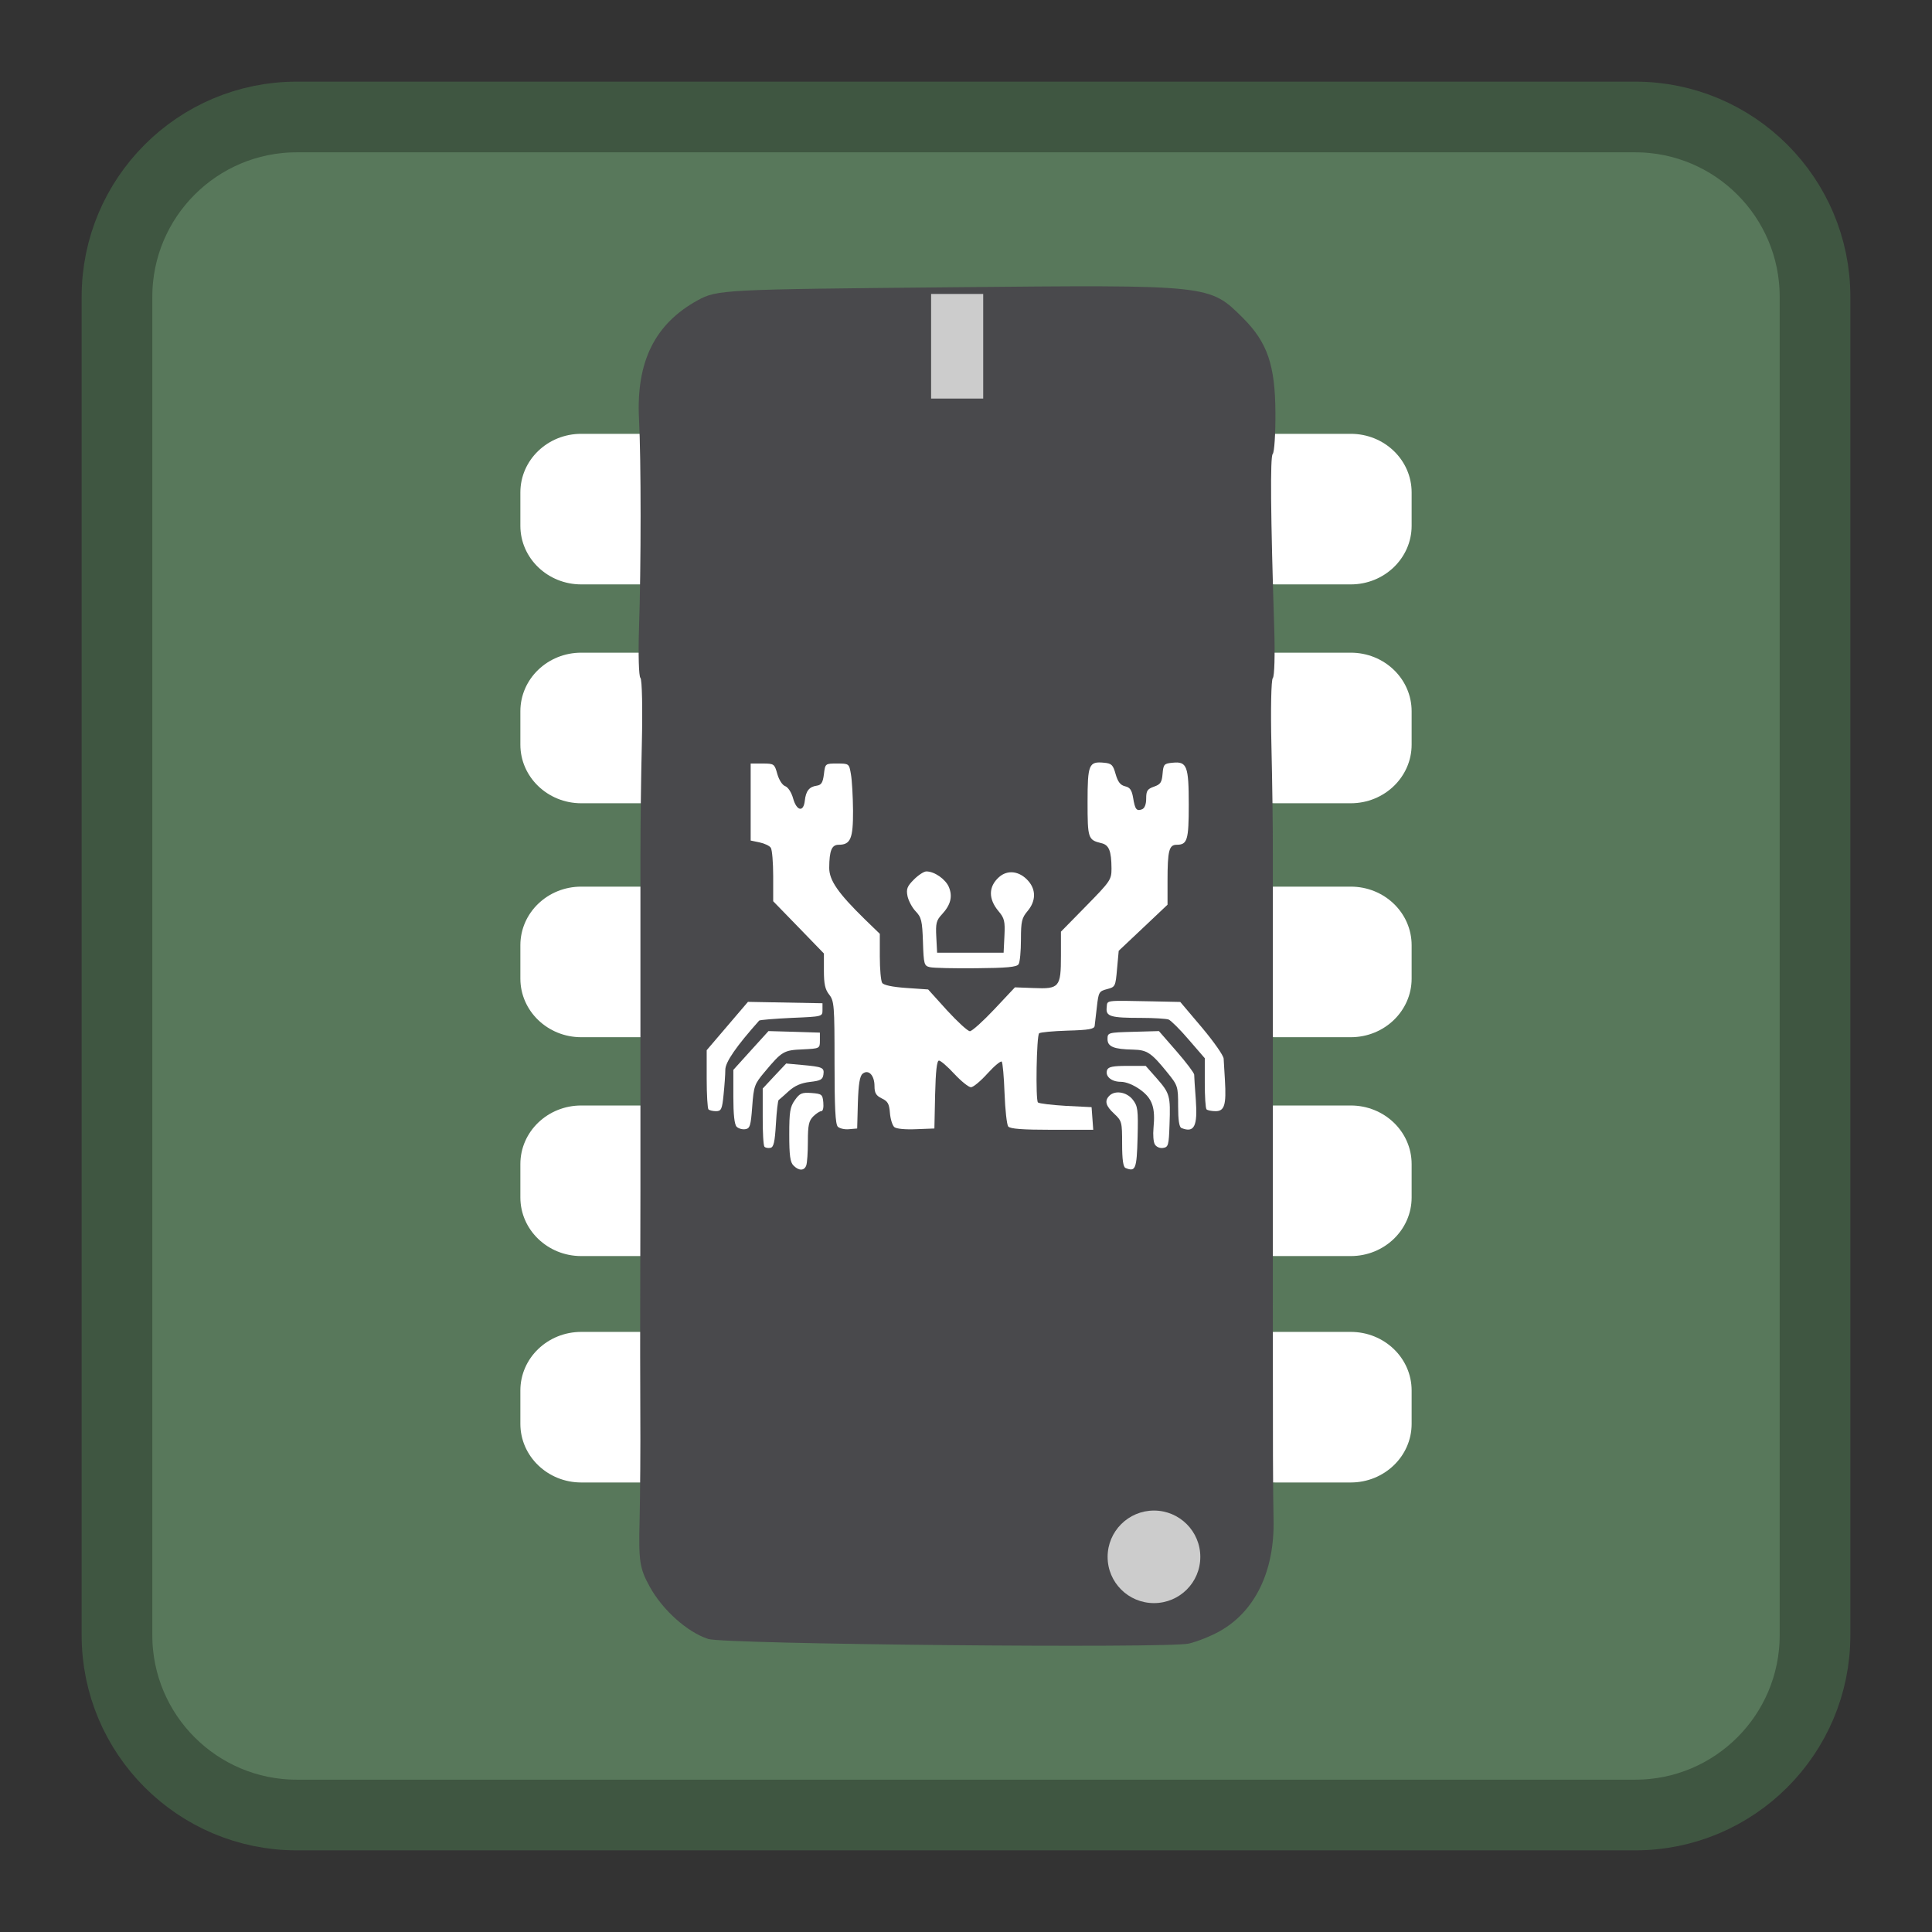 <?xml version="1.0" encoding="UTF-8"?>
<svg xmlns="http://www.w3.org/2000/svg" xmlns:xlink="http://www.w3.org/1999/xlink" width="64pt" height="64pt" viewBox="0 0 64 64" version="1.1">
<rect x="0" y="0" width="64" height="64" fill="#333333" stroke="none"/>
<g id="surface1">
<path style="fill-rule:nonzero;fill:rgb(34.51%,47.059%,35.686%);fill-opacity:1;stroke-width:18.73;stroke-linecap:butt;stroke-linejoin:miter;stroke:rgb(24.706%,33.725%,25.49%);stroke-opacity:1;stroke-miterlimit:4;" d="M 78.656 31 L 433.344 31 C 459.656 31 481 52.344 481 78.656 L 481 433.344 C 481 459.656 459.656 481 433.344 481 L 78.656 481 C 52.344 481 31 459.656 31 433.344 L 31 78.656 C 31 52.344 52.344 31 78.656 31 Z M 78.656 31 " transform="matrix(0.125,0,0,0.125,0,0)"/>
<path style=" stroke:none;fill-rule:nonzero;fill:rgb(100%,100%,100%);fill-opacity:1;" d="M 42.254 14.371 L 44.746 14.371 C 45.859 14.371 46.762 15.238 46.762 16.312 L 46.762 17.418 C 46.762 18.488 45.859 19.359 44.746 19.359 L 42.254 19.359 C 41.141 19.359 40.238 18.488 40.238 17.418 L 40.238 16.312 C 40.238 15.238 41.141 14.371 42.254 14.371 Z M 42.254 14.371 "/>
<path style=" stroke:none;fill-rule:nonzero;fill:rgb(100%,100%,100%);fill-opacity:1;" d="M 42.254 21.621 L 44.746 21.621 C 45.859 21.621 46.762 22.488 46.762 23.562 L 46.762 24.668 C 46.762 25.738 45.859 26.609 44.746 26.609 L 42.254 26.609 C 41.141 26.609 40.238 25.738 40.238 24.668 L 40.238 23.562 C 40.238 22.488 41.141 21.621 42.254 21.621 Z M 42.254 21.621 "/>
<path style=" stroke:none;fill-rule:nonzero;fill:rgb(100%,100%,100%);fill-opacity:1;" d="M 42.254 29.371 L 44.746 29.371 C 45.859 29.371 46.762 30.238 46.762 31.312 L 46.762 32.418 C 46.762 33.488 45.859 34.359 44.746 34.359 L 42.254 34.359 C 41.141 34.359 40.238 33.488 40.238 32.418 L 40.238 31.312 C 40.238 30.238 41.141 29.371 42.254 29.371 Z M 42.254 29.371 "/>
<path style=" stroke:none;fill-rule:nonzero;fill:rgb(100%,100%,100%);fill-opacity:1;" d="M 42.254 36.621 L 44.746 36.621 C 45.859 36.621 46.762 37.488 46.762 38.562 L 46.762 39.668 C 46.762 40.738 45.859 41.609 44.746 41.609 L 42.254 41.609 C 41.141 41.609 40.238 40.738 40.238 39.668 L 40.238 38.562 C 40.238 37.488 41.141 36.621 42.254 36.621 Z M 42.254 36.621 "/>
<path style=" stroke:none;fill-rule:nonzero;fill:rgb(100%,100%,100%);fill-opacity:1;" d="M 42.254 44.121 L 44.746 44.121 C 45.859 44.121 46.762 44.988 46.762 46.062 L 46.762 47.168 C 46.762 48.238 45.859 49.109 44.746 49.109 L 42.254 49.109 C 41.141 49.109 40.238 48.238 40.238 47.168 L 40.238 46.062 C 40.238 44.988 41.141 44.121 42.254 44.121 Z M 42.254 44.121 "/>
<path style=" stroke:none;fill-rule:nonzero;fill:rgb(100%,100%,100%);fill-opacity:1;" d="M 19.254 14.371 L 21.746 14.371 C 22.859 14.371 23.762 15.238 23.762 16.312 L 23.762 17.418 C 23.762 18.488 22.859 19.359 21.746 19.359 L 19.254 19.359 C 18.141 19.359 17.238 18.488 17.238 17.418 L 17.238 16.312 C 17.238 15.238 18.141 14.371 19.254 14.371 Z M 19.254 14.371 "/>
<path style=" stroke:none;fill-rule:nonzero;fill:rgb(100%,100%,100%);fill-opacity:1;" d="M 19.254 21.621 L 21.746 21.621 C 22.859 21.621 23.762 22.488 23.762 23.562 L 23.762 24.668 C 23.762 25.738 22.859 26.609 21.746 26.609 L 19.254 26.609 C 18.141 26.609 17.238 25.738 17.238 24.668 L 17.238 23.562 C 17.238 22.488 18.141 21.621 19.254 21.621 Z M 19.254 21.621 "/>
<path style=" stroke:none;fill-rule:nonzero;fill:rgb(100%,100%,100%);fill-opacity:1;" d="M 19.254 29.371 L 21.746 29.371 C 22.859 29.371 23.762 30.238 23.762 31.312 L 23.762 32.418 C 23.762 33.488 22.859 34.359 21.746 34.359 L 19.254 34.359 C 18.141 34.359 17.238 33.488 17.238 32.418 L 17.238 31.312 C 17.238 30.238 18.141 29.371 19.254 29.371 Z M 19.254 29.371 "/>
<path style=" stroke:none;fill-rule:nonzero;fill:rgb(100%,100%,100%);fill-opacity:1;" d="M 19.254 36.621 L 21.746 36.621 C 22.859 36.621 23.762 37.488 23.762 38.562 L 23.762 39.668 C 23.762 40.738 22.859 41.609 21.746 41.609 L 19.254 41.609 C 18.141 41.609 17.238 40.738 17.238 39.668 L 17.238 38.562 C 17.238 37.488 18.141 36.621 19.254 36.621 Z M 19.254 36.621 "/>
<path style=" stroke:none;fill-rule:nonzero;fill:rgb(100%,100%,100%);fill-opacity:1;" d="M 19.254 44.121 L 21.746 44.121 C 22.859 44.121 23.762 44.988 23.762 46.062 L 23.762 47.168 C 23.762 48.238 22.859 49.109 21.746 49.109 L 19.254 49.109 C 18.141 49.109 17.238 48.238 17.238 47.168 L 17.238 46.062 C 17.238 44.988 18.141 44.121 19.254 44.121 Z M 19.254 44.121 "/>
<path style=" stroke:none;fill-rule:nonzero;fill:rgb(28.627%,28.627%,29.804%);fill-opacity:1;" d="M 40.406 54.035 C 40.125 54.195 39.664 54.379 39.383 54.445 C 38.691 54.609 24.008 54.469 23.461 54.293 C 22.77 54.07 21.945 53.332 21.52 52.555 C 21.188 51.953 21.152 51.719 21.188 50.336 C 21.207 49.488 21.219 47.883 21.211 46.77 C 21.207 45.66 21.203 44.039 21.207 43.172 C 21.211 42.305 21.215 40.641 21.215 39.477 C 21.215 38.309 21.215 36.637 21.215 35.762 C 21.215 34.887 21.215 33.207 21.215 32.027 C 21.215 30.852 21.215 29.168 21.215 28.293 C 21.215 27.418 21.234 25.77 21.262 24.629 C 21.289 23.488 21.27 22.512 21.215 22.457 C 21.16 22.406 21.141 21.664 21.168 20.816 C 21.238 18.762 21.238 15.219 21.168 13.879 C 21.07 11.984 21.691 10.73 23.109 9.949 C 23.758 9.594 23.953 9.586 31.516 9.516 C 40.145 9.434 40.059 9.426 41.18 10.539 C 41.984 11.344 42.242 12.098 42.25 13.668 C 42.254 14.367 42.215 14.984 42.16 15.039 C 42.074 15.125 42.09 17.055 42.211 20.82 C 42.238 21.668 42.219 22.406 42.164 22.461 C 42.109 22.512 42.09 23.508 42.117 24.672 C 42.145 25.836 42.168 27.453 42.164 28.27 C 42.164 29.086 42.164 30.746 42.164 31.961 C 42.164 33.176 42.164 34.848 42.164 35.676 C 42.164 36.5 42.164 38.172 42.164 39.387 C 42.164 40.602 42.164 42.273 42.164 43.098 C 42.164 48.039 42.168 49.352 42.188 50.336 C 42.227 52.035 41.582 53.375 40.406 54.035 Z M 40.406 54.035 "/>
<path style=" stroke:none;fill-rule:nonzero;fill:rgb(80%,80%,80%);fill-opacity:1;" d="M 39.762 51.574 C 39.762 52.422 39.074 53.105 38.227 53.105 C 37.379 53.105 36.691 52.422 36.691 51.574 C 36.691 50.727 37.379 50.039 38.227 50.039 C 39.074 50.039 39.762 50.727 39.762 51.574 Z M 39.762 51.574 "/>
<path style=" stroke:none;fill-rule:nonzero;fill:rgb(80%,80%,80%);fill-opacity:1;" d="M 30.844 9.738 L 32.57 9.738 L 32.57 13.203 L 30.844 13.203 Z M 30.844 9.738 "/>
<path style=" stroke:none;fill-rule:nonzero;fill:rgb(100%,100%,100%);fill-opacity:1;" d="M 26.285 38.609 C 26.176 38.504 26.145 38.273 26.145 37.586 C 26.145 36.828 26.172 36.664 26.332 36.441 C 26.492 36.215 26.562 36.184 26.883 36.207 C 27.223 36.234 27.25 36.254 27.273 36.52 C 27.289 36.684 27.262 36.809 27.207 36.809 C 27.156 36.809 27.035 36.887 26.938 36.984 C 26.793 37.129 26.762 37.277 26.762 37.816 C 26.762 38.176 26.738 38.531 26.707 38.609 C 26.641 38.789 26.461 38.789 26.285 38.609 Z M 26.285 38.609 "/>
<path style=" stroke:none;fill-rule:nonzero;fill:rgb(100%,100%,100%);fill-opacity:1;" d="M 37.285 38.691 C 37.207 38.66 37.172 38.414 37.172 37.895 C 37.172 37.172 37.164 37.133 36.91 36.895 C 36.625 36.633 36.582 36.465 36.75 36.297 C 36.938 36.109 37.324 36.172 37.523 36.426 C 37.691 36.641 37.707 36.758 37.684 37.684 C 37.656 38.73 37.617 38.828 37.285 38.691 Z M 37.285 38.691 "/>
<path style=" stroke:none;fill-rule:nonzero;fill:rgb(100%,100%,100%);fill-opacity:1;" d="M 25.324 37.988 C 25.289 37.953 25.262 37.504 25.266 36.992 L 25.266 36.059 L 25.652 35.645 L 26.043 35.23 L 26.555 35.277 C 27.25 35.34 27.309 35.363 27.277 35.594 C 27.254 35.762 27.18 35.801 26.832 35.84 C 26.535 35.875 26.328 35.965 26.125 36.148 C 25.965 36.293 25.816 36.426 25.793 36.441 C 25.77 36.457 25.727 36.812 25.703 37.234 C 25.668 37.828 25.629 38.004 25.523 38.023 C 25.449 38.039 25.359 38.023 25.324 37.988 Z M 25.324 37.988 "/>
<path style=" stroke:none;fill-rule:nonzero;fill:rgb(100%,100%,100%);fill-opacity:1;" d="M 38.254 37.906 C 38.207 37.828 38.191 37.586 38.211 37.371 C 38.277 36.691 38.176 36.391 37.773 36.098 C 37.551 35.938 37.301 35.836 37.125 35.836 C 36.812 35.836 36.598 35.648 36.676 35.441 C 36.715 35.34 36.875 35.309 37.34 35.309 L 37.953 35.309 L 38.316 35.719 C 38.754 36.219 38.777 36.301 38.742 37.25 C 38.719 37.941 38.703 38 38.527 38.027 C 38.418 38.043 38.301 37.992 38.254 37.906 Z M 38.254 37.906 "/>
<path style=" stroke:none;fill-rule:nonzero;fill:rgb(100%,100%,100%);fill-opacity:1;" d="M 24.402 37.324 C 24.328 37.25 24.293 36.914 24.293 36.328 L 24.293 35.441 L 24.875 34.797 L 25.457 34.156 L 26.309 34.18 L 27.16 34.207 L 27.16 34.469 C 27.16 34.734 27.156 34.734 26.586 34.762 C 25.961 34.789 25.902 34.824 25.328 35.512 C 24.992 35.91 24.969 35.977 24.918 36.66 C 24.871 37.293 24.844 37.383 24.688 37.406 C 24.59 37.422 24.461 37.383 24.402 37.324 Z M 24.402 37.324 "/>
<path style=" stroke:none;fill-rule:nonzero;fill:rgb(100%,100%,100%);fill-opacity:1;" d="M 27.754 37.324 C 27.672 37.242 27.645 36.688 27.645 35.195 C 27.645 33.309 27.633 33.16 27.469 32.949 C 27.332 32.777 27.293 32.594 27.293 32.156 L 27.293 31.586 L 26.453 30.719 L 25.613 29.855 L 25.613 29.031 C 25.613 28.578 25.578 28.152 25.535 28.086 C 25.496 28.02 25.328 27.941 25.164 27.906 L 24.867 27.844 L 24.867 25.293 L 25.258 25.293 C 25.645 25.293 25.656 25.305 25.75 25.641 C 25.805 25.836 25.918 26.012 26.012 26.043 C 26.105 26.078 26.219 26.25 26.273 26.449 C 26.391 26.867 26.617 26.914 26.66 26.527 C 26.695 26.203 26.805 26.062 27.055 26.027 C 27.207 26.004 27.258 25.926 27.293 25.648 C 27.336 25.293 27.336 25.293 27.73 25.293 C 28.125 25.293 28.129 25.297 28.188 25.648 C 28.223 25.84 28.254 26.383 28.258 26.855 C 28.262 27.781 28.176 27.984 27.781 27.984 C 27.551 27.984 27.473 28.176 27.469 28.75 C 27.469 29.164 27.766 29.59 28.648 30.453 L 29.145 30.934 L 29.145 31.688 C 29.145 32.102 29.18 32.492 29.223 32.559 C 29.27 32.633 29.559 32.695 30.02 32.727 L 30.746 32.777 L 31.371 33.469 C 31.719 33.848 32.059 34.16 32.129 34.16 C 32.199 34.16 32.562 33.832 32.938 33.434 L 33.621 32.707 L 34.242 32.73 C 35.09 32.766 35.145 32.703 35.145 31.668 L 35.145 30.863 L 35.98 30.012 C 36.785 29.191 36.82 29.141 36.82 28.77 C 36.816 28.184 36.738 27.988 36.48 27.93 C 36.043 27.824 36.027 27.77 36.027 26.574 C 36.027 25.32 36.07 25.219 36.57 25.266 C 36.824 25.289 36.871 25.336 36.957 25.645 C 37.031 25.902 37.113 26.008 37.27 26.047 C 37.43 26.082 37.492 26.172 37.535 26.422 C 37.598 26.812 37.648 26.879 37.832 26.809 C 37.918 26.773 37.969 26.645 37.969 26.453 C 37.969 26.195 38.008 26.137 38.227 26.059 C 38.445 25.984 38.488 25.914 38.512 25.633 C 38.539 25.316 38.562 25.293 38.848 25.266 C 39.32 25.219 39.379 25.375 39.379 26.66 C 39.379 27.832 39.332 27.984 38.977 27.984 C 38.727 27.984 38.676 28.18 38.676 29.176 L 38.676 29.969 L 37.867 30.734 L 37.059 31.496 L 37.004 32.094 C 36.953 32.68 36.945 32.695 36.672 32.766 C 36.406 32.836 36.391 32.867 36.336 33.348 C 36.305 33.625 36.273 33.91 36.262 33.984 C 36.25 34.09 36.066 34.121 35.363 34.141 C 34.879 34.156 34.457 34.195 34.422 34.23 C 34.336 34.32 34.301 36.434 34.383 36.52 C 34.422 36.555 34.836 36.605 35.305 36.633 L 36.16 36.676 L 36.215 37.426 L 34.852 37.426 C 33.867 37.426 33.465 37.395 33.398 37.316 C 33.352 37.254 33.297 36.762 33.277 36.219 C 33.258 35.676 33.215 35.203 33.184 35.168 C 33.148 35.137 32.938 35.312 32.711 35.562 C 32.488 35.809 32.242 36.016 32.164 36.016 C 32.086 36.016 31.84 35.816 31.613 35.574 C 31.391 35.332 31.16 35.133 31.105 35.133 C 31.035 35.133 30.996 35.477 30.977 36.258 L 30.953 37.383 L 30.352 37.406 C 29.992 37.422 29.695 37.395 29.625 37.336 C 29.562 37.281 29.496 37.07 29.48 36.867 C 29.457 36.566 29.41 36.48 29.211 36.387 C 29.02 36.293 28.969 36.207 28.969 35.977 C 28.969 35.617 28.766 35.41 28.574 35.57 C 28.48 35.648 28.438 35.914 28.418 36.531 L 28.395 37.383 L 28.129 37.406 C 27.984 37.422 27.816 37.383 27.754 37.324 Z M 27.754 37.324 "/>
<path style=" stroke:none;fill-rule:nonzero;fill:rgb(100%,100%,100%);fill-opacity:1;" d="M 29.395 34.359 C 29.359 34.176 28.738 34.09 28.582 34.246 C 28.441 34.391 28.672 34.512 29.086 34.512 C 29.359 34.516 29.418 34.484 29.395 34.359 Z M 29.395 34.359 "/>
<path style=" stroke:none;fill-rule:nonzero;fill:rgb(100%,100%,100%);fill-opacity:1;" d="M 39.137 37.367 C 39.062 37.336 39.027 37.105 39.027 36.645 C 39.027 35.984 39.016 35.957 38.668 35.527 C 38.137 34.871 38 34.781 37.539 34.77 C 36.895 34.758 36.688 34.672 36.688 34.422 C 36.688 34.207 36.703 34.203 37.539 34.18 L 38.391 34.156 L 38.973 34.824 C 39.293 35.191 39.555 35.539 39.559 35.598 C 39.559 35.656 39.582 36.031 39.613 36.434 C 39.676 37.309 39.562 37.539 39.137 37.367 Z M 39.137 37.367 "/>
<path style=" stroke:none;fill-rule:nonzero;fill:rgb(100%,100%,100%);fill-opacity:1;" d="M 23.469 36.75 C 23.438 36.719 23.41 36.262 23.41 35.738 L 23.41 34.789 L 24.777 33.188 L 27.246 33.234 L 27.246 33.457 C 27.246 33.676 27.246 33.676 26.219 33.719 C 25.652 33.746 25.172 33.785 25.148 33.809 C 24.387 34.664 24.027 35.184 24.027 35.438 C 24.027 35.594 24 35.969 23.969 36.266 C 23.922 36.746 23.891 36.809 23.719 36.809 C 23.613 36.809 23.5 36.781 23.469 36.75 Z M 23.469 36.75 "/>
<path style=" stroke:none;fill-rule:nonzero;fill:rgb(100%,100%,100%);fill-opacity:1;" d="M 39.969 36.75 C 39.934 36.719 39.91 36.32 39.91 35.871 L 39.91 35.055 L 39.379 34.441 C 39.09 34.102 38.789 33.805 38.711 33.773 C 38.633 33.746 38.227 33.719 37.805 33.719 C 36.785 33.719 36.629 33.672 36.66 33.379 C 36.691 33.121 36.547 33.141 38.223 33.172 L 39.098 33.191 L 39.812 34.035 C 40.203 34.5 40.531 34.965 40.535 35.07 C 40.539 35.176 40.559 35.504 40.578 35.793 C 40.625 36.598 40.562 36.809 40.27 36.809 C 40.137 36.809 40 36.781 39.969 36.75 Z M 39.969 36.75 "/>
<path style=" stroke:none;fill-rule:nonzero;fill:rgb(100%,100%,100%);fill-opacity:1;" d="M 30.805 32.039 C 30.613 31.996 30.598 31.945 30.574 31.203 C 30.551 30.504 30.523 30.387 30.332 30.188 C 30.215 30.066 30.094 29.836 30.062 29.684 C 30.016 29.449 30.051 29.359 30.273 29.137 C 30.422 28.988 30.605 28.867 30.688 28.867 C 30.957 28.867 31.324 29.125 31.434 29.387 C 31.562 29.699 31.492 29.977 31.203 30.289 C 31.016 30.488 30.992 30.59 31.016 31.039 L 31.043 31.559 L 33.246 31.559 L 33.273 31.004 C 33.297 30.516 33.273 30.414 33.074 30.18 C 32.738 29.777 32.742 29.371 33.09 29.059 C 33.375 28.801 33.773 28.852 34.062 29.18 C 34.324 29.477 34.316 29.848 34.043 30.176 C 33.848 30.406 33.82 30.52 33.82 31.129 C 33.82 31.512 33.785 31.879 33.742 31.941 C 33.684 32.035 33.352 32.066 32.336 32.074 C 31.605 32.082 30.914 32.066 30.805 32.039 Z M 30.805 32.039 "/>
</g>
</svg>
